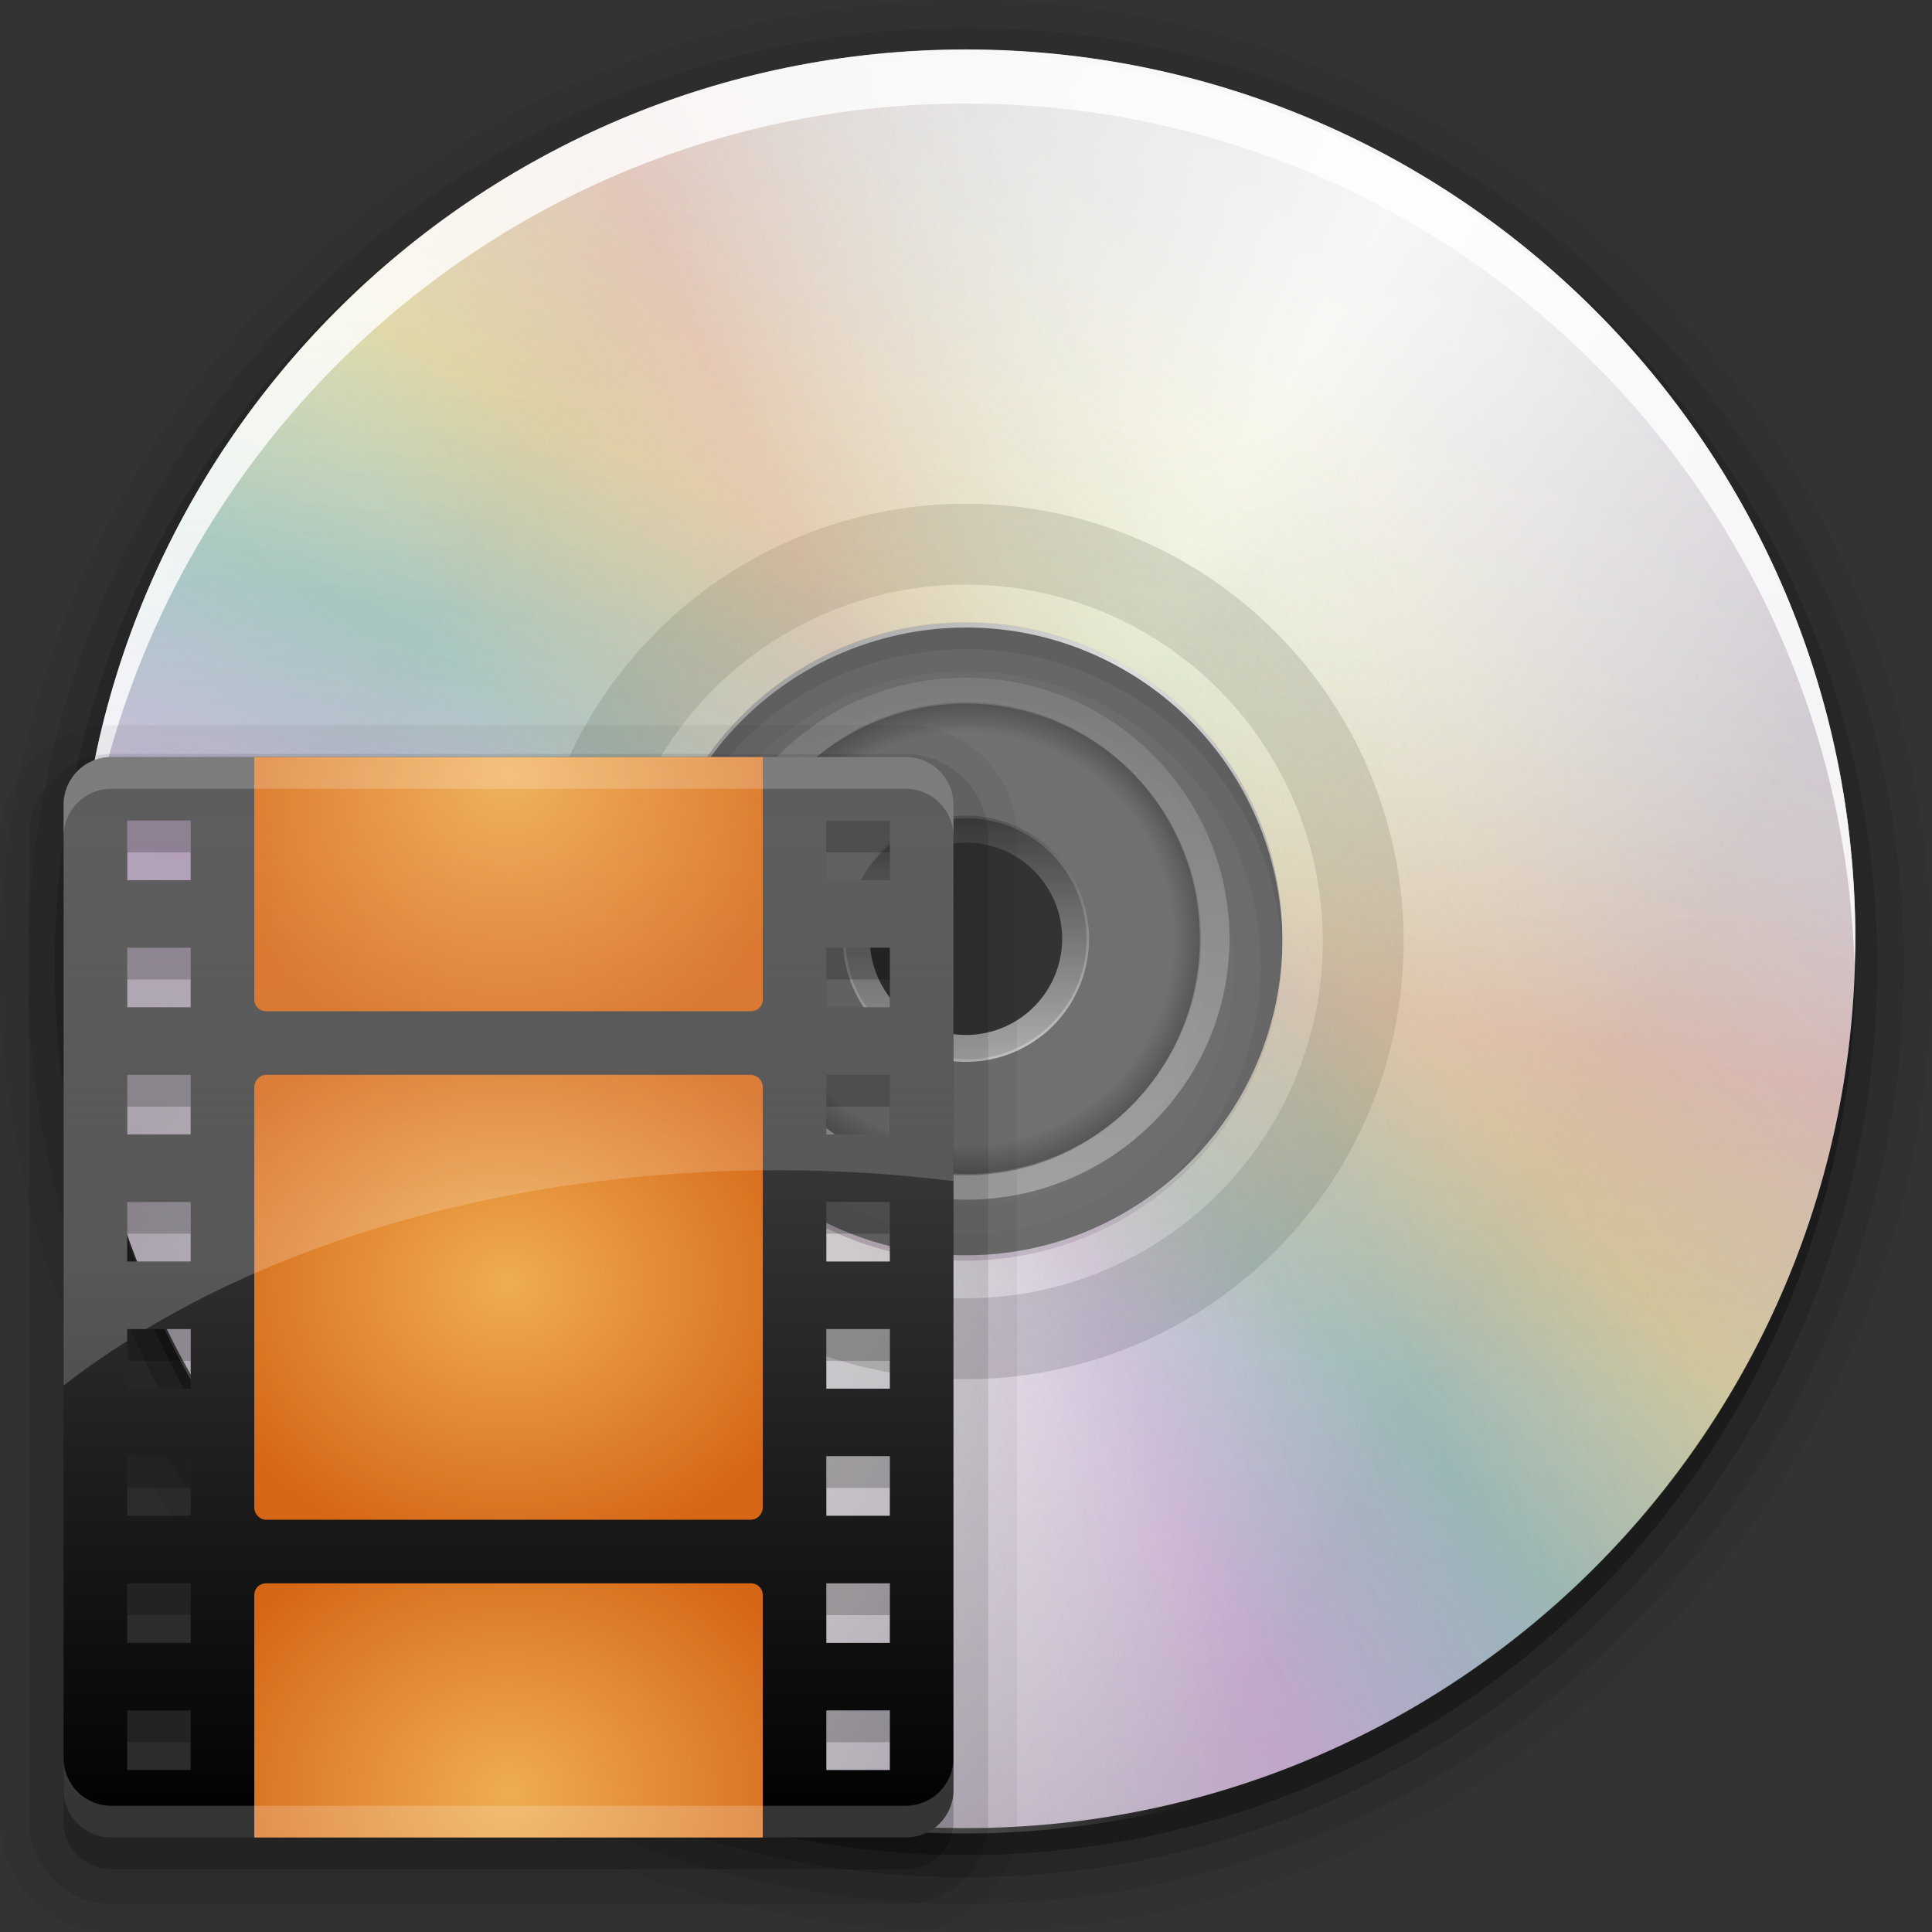 <?xml version="1.0" encoding="UTF-8" standalone="no"?>
<!-- Created with Inkscape (http://www.inkscape.org/) -->

<svg
   xmlns:dc="http://purl.org/dc/elements/1.1/"
   xmlns:cc="http://creativecommons.org/ns#"
   xmlns:rdf="http://www.w3.org/1999/02/22-rdf-syntax-ns#"
   xmlns:svg="http://www.w3.org/2000/svg"
   xmlns="http://www.w3.org/2000/svg"
   xmlns:xlink="http://www.w3.org/1999/xlink"
   xmlns:sodipodi="http://sodipodi.sourceforge.net/DTD/sodipodi-0.dtd"
   xmlns:inkscape="http://www.inkscape.org/namespaces/inkscape"
   width="256"
   height="256"
   id="svg4293"
   version="1.1"
   inkscape:version="0.48.3.1 r9886"
   sodipodi:docname="media-optical-video-new.svg">
  <rect width="100%" height="100%" fill="#333333" stroke="none"/>
  <defs
     id="defs4295">
    <linearGradient
       id="linearGradient3330">
      <stop
         offset="0"
         style="stop-color:#ffffff;stop-opacity:0.203"
         id="stop3332" />
      <stop
         offset="1"
         style="stop-color:#ffffff;stop-opacity:0.68"
         id="stop3334" />
    </linearGradient>
    <linearGradient
       id="linearGradient3342">
      <stop
         offset="0"
         style="stop-color:#000000;stop-opacity:0"
         id="stop3344" />
      <stop
         offset="0.85"
         style="stop-color:#000000;stop-opacity:0"
         id="stop3350" />
      <stop
         offset="1"
         style="stop-color:#000000;stop-opacity:1"
         id="stop3346" />
    </linearGradient>
    <linearGradient
       id="linearGradient3362">
      <stop
         offset="0"
         style="stop-color:#4d4d4d;stop-opacity:1"
         id="stop3364" />
      <stop
         offset="1"
         style="stop-color:#ffffff;stop-opacity:1"
         id="stop3366" />
    </linearGradient>
    <linearGradient
       gradientTransform="matrix(1.017,0,0,1.017,-1.103,-1.103)"
       gradientUnits="userSpaceOnUse"
       id="ButtonColor-3"
       y2="5.425"
       x2="58.65"
       y1="122"
       x1="58.65">
      <stop
         offset="0"
         style="stop-color:#b8abbd;stop-opacity:1"
         id="stop3189-5" />
      <stop
         offset="1"
         style="stop-color:#dddbde;stop-opacity:1"
         id="stop3191-7" />
    </linearGradient>
    <linearGradient
       id="linearGradient3233">
      <stop
         offset="0"
         style="stop-color:#ffffff;stop-opacity:0"
         id="stop3235" />
      <stop
         offset="0.15"
         style="stop-color:#ffffff;stop-opacity:0"
         id="stop3297" />
      <stop
         offset="0.5"
         style="stop-color:#ffffff;stop-opacity:1"
         id="stop3241" />
      <stop
         offset="0.85"
         style="stop-color:#ffffff;stop-opacity:0"
         id="stop3299" />
      <stop
         offset="1"
         style="stop-color:#ffffff;stop-opacity:0"
         id="stop3237" />
    </linearGradient>
    <linearGradient
       id="linearGradient3247">
      <stop
         offset="0"
         style="stop-color:#ffffff;stop-opacity:0"
         id="stop3249" />
      <stop
         offset="0.3"
         style="stop-color:#d5d5d5;stop-opacity:0"
         id="stop3293" />
      <stop
         offset="0.5"
         style="stop-color:#eb8888;stop-opacity:0.258"
         id="stop3251" />
      <stop
         offset="0.7"
         style="stop-color:#e28f25;stop-opacity:0"
         id="stop3295" />
      <stop
         offset="1"
         style="stop-color:#ffffff;stop-opacity:0"
         id="stop3253" />
    </linearGradient>
    <linearGradient
       id="linearGradient3265">
      <stop
         offset="0"
         style="stop-color:#ffffff;stop-opacity:0"
         id="stop3267" />
      <stop
         offset="0.2"
         style="stop-color:#afcff3;stop-opacity:0"
         id="stop3252" />
      <stop
         offset="0.35"
         style="stop-color:#60a0e7;stop-opacity:0.148"
         id="stop3269" />
      <stop
         offset="0.5"
         style="stop-color:#db8ef1;stop-opacity:0.211"
         id="stop3271" />
      <stop
         offset="0.65"
         style="stop-color:#ffffff;stop-opacity:0"
         id="stop3273" />
      <stop
         offset="1"
         style="stop-color:#ffffff;stop-opacity:0"
         id="stop3275" />
    </linearGradient>
    <linearGradient
       id="linearGradient3236">
      <stop
         offset="0"
         style="stop-color:#ffffff;stop-opacity:0"
         id="stop3238" />
      <stop
         offset="0.35"
         style="stop-color:#fffc2b;stop-opacity:0.234"
         id="stop3240" />
      <stop
         offset="0.5"
         style="stop-color:#46d15d;stop-opacity:0.219"
         id="stop3242" />
      <stop
         offset="0.65"
         style="stop-color:#46d1aa;stop-opacity:0"
         id="stop3244" />
      <stop
         offset="1"
         style="stop-color:#ffffff;stop-opacity:0"
         id="stop3246" />
    </linearGradient>
    <clipPath
       id="clipPath3271">
      <rect
         style="fill:#ffffff;fill-opacity:1;fill-rule:evenodd;stroke:none"
         id="rect3273"
         y="160.003"
         x="5"
         height="59"
         width="118" />
    </clipPath>
    <radialGradient
       inkscape:collect="always"
       xlink:href="#linearGradient3342"
       id="radialGradient3565"
       gradientUnits="userSpaceOnUse"
       gradientTransform="matrix(0,0.953,-0.959,0,197.48,853.161)"
       cx="59.894"
       cy="61.922"
       fx="59.894"
       fy="61.922"
       r="33.714" />
    <linearGradient
       inkscape:collect="always"
       xlink:href="#linearGradient3362"
       id="linearGradient3567"
       gradientUnits="userSpaceOnUse"
       gradientTransform="matrix(0,0.445,-0.534,0,171.167,883.622)"
       x1="25.22"
       y1="61.922"
       x2="94.568"
       y2="61.922" />
    <linearGradient
       inkscape:collect="always"
       xlink:href="#ButtonColor-3"
       id="linearGradient3569"
       gradientUnits="userSpaceOnUse"
       gradientTransform="matrix(3.605,0,0,4.331,-77.826,642.055)"
       x1="73.016"
       y1="89.131"
       x2="73.016"
       y2="34.607" />
    <linearGradient
       inkscape:collect="always"
       xlink:href="#linearGradient3233"
       id="linearGradient3571"
       gradientUnits="userSpaceOnUse"
       gradientTransform="matrix(1.73,0.999,-0.999,1.73,91.316,736.334)"
       x1="5"
       y1="64"
       x2="123"
       y2="64" />
    <linearGradient
       inkscape:collect="always"
       xlink:href="#linearGradient3236"
       id="linearGradient3573"
       gradientUnits="userSpaceOnUse"
       gradientTransform="matrix(-0.985,0.171,-0.171,-0.985,138.018,271.067)"
       x1="5"
       y1="64"
       x2="123"
       y2="64" />
    <linearGradient
       inkscape:collect="always"
       xlink:href="#linearGradient3265"
       id="linearGradient3575"
       gradientUnits="userSpaceOnUse"
       gradientTransform="matrix(-0.853,0.522,-0.522,-0.853,151.977,240.207)"
       x1="5"
       y1="64"
       x2="123"
       y2="64" />
    <linearGradient
       inkscape:collect="always"
       xlink:href="#linearGradient3247"
       id="linearGradient3577"
       gradientUnits="userSpaceOnUse"
       gradientTransform="matrix(-0.881,-0.472,0.472,-0.881,90.207,305.619)"
       x1="5"
       y1="64"
       x2="123"
       y2="64" />
    <linearGradient
       inkscape:collect="always"
       xlink:href="#linearGradient3236"
       id="linearGradient3579"
       gradientUnits="userSpaceOnUse"
       gradientTransform="matrix(-0.985,0.171,-0.171,-0.985,138.018,271.067)"
       x1="5"
       y1="64"
       x2="123"
       y2="64" />
    <linearGradient
       inkscape:collect="always"
       xlink:href="#linearGradient3265"
       id="linearGradient3581"
       gradientUnits="userSpaceOnUse"
       gradientTransform="matrix(-0.853,0.522,-0.522,-0.853,151.977,240.207)"
       x1="5"
       y1="64"
       x2="123"
       y2="64" />
    <linearGradient
       inkscape:collect="always"
       xlink:href="#linearGradient3247"
       id="linearGradient3583"
       gradientUnits="userSpaceOnUse"
       gradientTransform="matrix(-0.881,-0.472,0.472,-0.881,90.207,305.619)"
       x1="5"
       y1="64"
       x2="123"
       y2="64" />
    <linearGradient
       inkscape:collect="always"
       xlink:href="#linearGradient3330"
       id="linearGradient3585"
       gradientUnits="userSpaceOnUse"
       gradientTransform="matrix(0,1.008,-1.211,0,213.102,849.856)"
       x1="26.18"
       y1="61.922"
       x2="93.608"
       y2="61.922" />
    <linearGradient
       id="linearGradient3720-6">
      <stop
         offset="0"
         style="stop-color:#efad51;stop-opacity:1"
         id="stop3722-6" />
      <stop
         offset="1"
         style="stop-color:#d56616;stop-opacity:1"
         id="stop3724-6" />
    </linearGradient>
    <linearGradient
       gradientTransform="translate(20.489,-18.49)"
       gradientUnits="userSpaceOnUse"
       id="ButtonColor"
       y2="5.425"
       x2="58.65"
       y1="122"
       x1="58.65">
      <stop
         offset="0"
         style="stop-color:#000000;stop-opacity:1"
         id="stop3189" />
      <stop
         offset="1"
         style="stop-color:#515151;stop-opacity:1"
         id="stop3191" />
    </linearGradient>
    <filter
       id="filter4195"
       color-interpolation-filters="sRGB"
       height="1.36"
       width="1.36"
       y="-0.18"
       x="-0.18">
      <feGaussianBlur
         stdDeviation="5.216"
         id="feGaussianBlur4197" />
    </filter>
    <filter
       id="filter4035"
       color-interpolation-filters="sRGB"
       height="1.341"
       width="1.381"
       y="-0.171"
       x="-0.19">
      <feGaussianBlur
         stdDeviation="4.948"
         id="feGaussianBlur4037" />
    </filter>
    <linearGradient
       gradientUnits="userSpaceOnUse"
       xlink:href="#linearGradient3737"
       id="linearGradient3613"
       y2="138.661"
       x2="48"
       y1="20.221"
       x1="48" />
    <filter
       id="filter3794"
       color-interpolation-filters="sRGB"
       height="1.384"
       width="1.384"
       y="-0.192"
       x="-0.192">
      <feGaussianBlur
         stdDeviation="5.28"
         id="feGaussianBlur3796" />
    </filter>
    <filter
       id="filter3174"
       color-interpolation-filters="sRGB">
      <feGaussianBlur
         stdDeviation="1.71"
         id="feGaussianBlur3176" />
    </filter>
    <linearGradient
       id="linearGradient3737">
      <stop
         offset="0"
         style="stop-color:#ffffff;stop-opacity:1"
         id="stop3739" />
      <stop
         offset="1"
         style="stop-color:#ffffff;stop-opacity:0"
         id="stop3741" />
    </linearGradient>
    <linearGradient
       gradientTransform="scale(1.006,0.994)"
       gradientUnits="userSpaceOnUse"
       id="ButtonShadow"
       y2="7.017"
       x2="45.448"
       y1="92.54"
       x1="45.448">
      <stop
         offset="0"
         style="stop-color:#000000;stop-opacity:1"
         id="stop3750" />
      <stop
         offset="1"
         style="stop-color:#000000;stop-opacity:0.588"
         id="stop3752" />
    </linearGradient>
    <linearGradient
       id="linearGradient4078">
      <stop
         offset="0"
         style="stop-color:#ffffff;stop-opacity:1"
         id="stop4080" />
      <stop
         offset="1"
         style="stop-color:#ffffff;stop-opacity:0"
         id="stop4082" />
    </linearGradient>
    <linearGradient
       inkscape:collect="always"
       xlink:href="#ButtonColor"
       id="linearGradient4725"
       gradientUnits="userSpaceOnUse"
       gradientTransform="translate(4,156)"
       x1="24.225"
       y1="84.025"
       x2="24.225"
       y2="52.296" />
    <radialGradient
       inkscape:collect="always"
       xlink:href="#linearGradient3720-6"
       id="radialGradient4727"
       gradientUnits="userSpaceOnUse"
       gradientTransform="matrix(0.247,8.6170301e-8,-7.0480927e-8,0.211,14.178,209.057)"
       cx="64"
       cy="64"
       fx="64"
       fy="64"
       r="42" />
    <radialGradient
       inkscape:collect="always"
       xlink:href="#linearGradient3720-6"
       id="radialGradient4729"
       gradientUnits="userSpaceOnUse"
       gradientTransform="matrix(0.247,8.6170301e-8,-7.0480927e-8,0.211,14.178,225.057)"
       cx="64"
       cy="64"
       fx="64"
       fy="64"
       r="42" />
    <radialGradient
       inkscape:collect="always"
       xlink:href="#linearGradient3720-6"
       id="radialGradient4731"
       gradientUnits="userSpaceOnUse"
       gradientTransform="matrix(0.247,8.6170301e-8,-7.0480927e-8,0.211,14.178,193.057)"
       cx="64"
       cy="64"
       fx="64"
       fy="64"
       r="42" />
    <linearGradient
       inkscape:collect="always"
       xlink:href="#linearGradient4078"
       id="linearGradient4733"
       gradientUnits="userSpaceOnUse"
       gradientTransform="translate(4,156)"
       x1="27"
       y1="66"
       x2="27"
       y2="44" />
  </defs>
  <sodipodi:namedview
     id="base"
     pagecolor="#ffffff"
     bordercolor="#666666"
     borderopacity="1.0"
     inkscape:pageopacity="0.0"
     inkscape:pageshadow="2"
     inkscape:zoom="1.6484375"
     inkscape:cx="128"
     inkscape:cy="128"
     inkscape:document-units="px"
     inkscape:current-layer="layer1"
     showgrid="false"
     inkscape:window-width="1024"
     inkscape:window-height="572"
     inkscape:window-x="0"
     inkscape:window-y="28"
     inkscape:window-maximized="1"
     inkscape:snap-bbox="true"
     inkscape:bbox-paths="true"
     inkscape:bbox-nodes="true"
     inkscape:snap-bbox-edge-midpoints="true"
     inkscape:snap-bbox-midpoints="true"
     inkscape:object-paths="true"
     inkscape:snap-intersection-paths="true"
     inkscape:object-nodes="true"
     inkscape:snap-smooth-nodes="true"
     inkscape:snap-midpoints="true"
     inkscape:snap-object-midpoints="true"
     inkscape:snap-center="true"
     inkscape:snap-nodes="true"
     fit-margin-top="0"
     fit-margin-left="0"
     fit-margin-right="0"
     fit-margin-bottom="0" />
  <g
     inkscape:label="Layer 1"
     inkscape:groupmode="layer"
     id="layer1"
     transform="translate(-0.35,-796.201)">
    <g
       id="g3542"
       transform="translate(-9.755,10.346)">
      <path
         d="m 138.105,785.855 c -70.508,0 -128,57.489 -128,128 0,70.511 57.492,128 128,128 70.508,0 128,-57.489 128,-128 0,-70.511 -57.492,-128 -128,-128 z m 0,96.195 c 17.732,0 31.805,14.072 31.805,31.805 0,17.733 -14.073,31.805 -31.805,31.805 -17.732,0 -31.805,-14.072 -31.805,-31.805 0,-17.733 14.073,-31.805 31.805,-31.805 z"
         id="path3964"
         style="opacity:0.05;fill:#000000;fill-opacity:1;fill-rule:evenodd;stroke:none;display:inline"
         inkscape:connector-curvature="0" />
      <path
         d="m 138.105,789.538 c -68.508,0 -124.317,55.807 -124.317,124.317 0,68.51 55.81,124.317 124.317,124.317 68.508,0 124.317,-55.807 124.317,-124.317 0,-68.51 -55.81,-124.317 -124.317,-124.317 z m 0,88.83 c 19.7,0 35.487,15.786 35.487,35.487 0,19.701 -15.787,35.487 -35.487,35.487 -19.7,0 -35.487,-15.787 -35.487,-35.487 0,-19.701 15.787,-35.487 35.487,-35.487 z"
         id="path3960"
         style="opacity:0.08;fill:#000000;fill-opacity:1;fill-rule:evenodd;stroke:none;display:inline"
         inkscape:connector-curvature="0" />
      <path
         d="m 138.105,793.109 c -66.599,0 -120.746,54.145 -120.746,120.746 0,66.601 54.147,120.746 120.746,120.746 66.599,0 120.746,-54.145 120.746,-120.746 0,-66.601 -54.147,-120.746 -120.746,-120.746 z m 0,81.688 c 21.598,0 39.058,17.46 39.058,39.058 0,21.599 -17.46,39.058 -39.058,39.058 -21.598,0 -39.058,-17.46 -39.058,-39.058 0,-21.599 17.46,-39.058 39.058,-39.058 z"
         id="path3956"
         style="opacity:0.15;fill:#000000;fill-opacity:1;fill-rule:evenodd;stroke:none;display:inline"
         inkscape:connector-curvature="0" />
      <path
         d="m 138.103,795.974 c -65.046,0 -117.837,52.793 -117.837,117.842 0,65.049 52.791,117.842 117.837,117.842 65.046,0 117.837,-52.793 117.837,-117.842 0,-65.049 -52.791,-117.842 -117.837,-117.842 z m 0,75.898 c 23.152,0 41.942,18.791 41.942,41.944 0,23.153 -18.79,41.944 -41.942,41.944 -23.152,0 -41.942,-18.791 -41.942,-41.944 0,-23.153 18.79,-41.944 41.942,-41.944 z"
         inkscape:connector-curvature="0"
         id="path3950"
         style="opacity:0.3;fill:#000000;fill-opacity:1;fill-rule:evenodd;stroke:none;display:inline" />
      <path
         d="m 138.103,855.818 c -30.039,0 -54.425,24.387 -54.425,54.427 0,30.04 24.386,54.427 54.425,54.427 30.039,0 54.425,-24.387 54.425,-54.427 0,-30.04 -24.386,-54.427 -54.425,-54.427 z m 0,38.448 c 8.82,0 15.978,7.158 15.978,15.979 0,8.82 -7.158,15.979 -15.978,15.979 -8.82,0 -15.978,-7.158 -15.978,-15.979 0,-8.82 7.158,-15.979 15.978,-15.979 z"
         inkscape:connector-curvature="0"
         id="path3307"
         style="opacity:0.3;fill:#ffffff;fill-opacity:1;fill-rule:evenodd;stroke:none;display:inline" />
      <path
         d="m 138.103,941.397 a 31.151,31.152 0 1 1 0,-62.304 31.151,31.152 0 1 1 0,62.304 z"
         id="path3328"
         style="opacity:0.3;fill:url(#radialGradient3565);fill-opacity:1;fill-rule:evenodd;stroke:none;display:inline"
         inkscape:connector-curvature="0" />
      <path
         d="m 138.103,924.774 a 14.528,14.529 0 1 1 0,-29.058 14.528,14.529 0 1 1 0,29.058 z"
         id="path3352"
         style="opacity:0.6;fill:none;stroke:url(#linearGradient3567);stroke-width:3.571;stroke-linecap:round;stroke-linejoin:miter;stroke-miterlimit:4;stroke-opacity:1;stroke-dasharray:none;stroke-dashoffset:0;display:inline"
         inkscape:connector-curvature="0" />
      <path
         d="m 138.103,792.403 c -65.046,0 -117.837,52.793 -117.837,117.842 0,65.049 52.791,117.842 117.837,117.842 65.046,0 117.837,-52.793 117.837,-117.842 0,-65.049 -52.791,-117.842 -117.837,-117.842 z m 0,75.898 c 23.152,-10e-6 41.942,18.791 41.942,41.944 0,23.153 -18.79,41.944 -41.942,41.944 -23.152,0 -41.942,-18.791 -41.942,-41.944 0,-23.153 18.79,-41.944 41.942,-41.944 z"
         inkscape:connector-curvature="0"
         id="path3170"
         style="fill:url(#linearGradient3569);fill-opacity:1;fill-rule:evenodd;stroke:none;display:inline" />
      <path
         d="M 197.021,808.897 C 140.69,776.372 68.576,795.696 36.053,852.03 3.53,908.364 22.853,980.48 79.184,1013.005 c 56.332,32.524 128.445,13.201 160.968,-43.133 32.523,-56.334 13.2,-128.45 -43.131,-160.975 z m -37.948,65.73 c 20.05,11.576 26.928,37.245 15.352,57.296 -11.576,20.051 -37.244,26.929 -57.294,15.352 -20.05,-11.576 -26.928,-37.245 -15.352,-57.296 11.576,-20.051 37.244,-26.929 57.294,-15.352 z"
         inkscape:connector-curvature="0"
         id="path3230"
         style="opacity:0.8;fill:url(#linearGradient3571);fill-opacity:1;fill-rule:evenodd;stroke:none;display:inline" />
      <path
         d="m 190.739,910.602 a 52.636,52.638 0 0 1 -105.273,0 52.636,52.638 0 1 1 105.273,0 z"
         id="path3304"
         style="opacity:0.15;fill:none;stroke:#000000;stroke-width:10.713;stroke-linecap:round;stroke-linejoin:miter;stroke-miterlimit:4;stroke-opacity:1;stroke-dasharray:none;stroke-dashoffset:0;display:inline"
         inkscape:connector-curvature="0" />
      <g
         transform="matrix(1.227,-1.576,1.576,1.227,-285.571,742.442)"
         id="g3289"
         style="display:inline">
        <g
           clip-path="url(#clipPath3271)"
           id="g3266">
          <path
             d="M 74.118,277.117 C 106.199,271.532 127.702,240.963 122.117,208.882 116.532,176.801 85.963,155.298 53.882,160.883 21.801,166.468 0.298,197.037 5.883,229.118 11.468,261.199 42.037,282.702 74.118,277.117 z m -6.517,-37.432 c -11.419,1.988 -22.299,-5.666 -24.287,-17.085 -1.988,-11.419 5.666,-22.299 17.084,-24.287 11.419,-1.988 22.299,5.666 24.287,17.085 1.988,11.419 -5.666,22.299 -17.085,24.287 z"
             inkscape:connector-curvature="0"
             id="path3259"
             style="fill:url(#linearGradient3573);fill-opacity:1;fill-rule:evenodd;stroke:none;display:inline" />
          <path
             d="M 94.777,269.327 C 122.557,252.338 131.316,216.004 114.327,188.223 97.338,160.443 61.004,151.684 33.223,168.673 5.443,185.662 -3.316,221.996 13.673,249.777 30.662,277.557 66.996,286.316 94.777,269.327 z M 74.954,236.913 c -9.888,6.047 -22.821,2.929 -28.867,-6.958 -6.047,-9.888 -2.929,-22.821 6.958,-28.867 9.888,-6.047 22.821,-2.929 28.867,6.958 6.047,9.888 2.929,22.821 -6.958,28.867 z"
             inkscape:connector-curvature="0"
             id="path3231"
             style="fill:url(#linearGradient3575);fill-opacity:1;fill-rule:evenodd;stroke:none;display:inline" />
          <path
             d="m 36.154,271.006 c 28.707,15.371 64.481,4.548 79.852,-24.159 15.371,-28.707 4.548,-64.481 -24.159,-79.852 -28.707,-15.371 -64.481,-4.548 -79.852,24.159 -15.371,28.707 -4.548,64.481 24.159,79.852 z m 17.935,-33.495 c -10.218,-5.471 -14.07,-18.204 -8.599,-28.422 5.471,-10.218 18.204,-14.07 28.422,-8.599 10.218,5.471 14.07,18.204 8.599,28.422 -5.471,10.218 -18.204,14.07 -28.422,8.599 z"
             inkscape:connector-curvature="0"
             id="path3243"
             style="fill:url(#linearGradient3577);fill-opacity:1;fill-rule:evenodd;stroke:none;display:inline" />
        </g>
        <g
           transform="matrix(1,0,0,-1,0,438.003)"
           clip-path="url(#clipPath3271)"
           id="g3275">
          <path
             d="M 74.118,277.117 C 106.199,271.532 127.702,240.963 122.117,208.882 116.532,176.801 85.963,155.298 53.882,160.883 21.801,166.468 0.298,197.037 5.883,229.118 11.468,261.199 42.037,282.702 74.118,277.117 z m -6.517,-37.432 c -11.419,1.988 -22.299,-5.666 -24.287,-17.085 -1.988,-11.419 5.666,-22.299 17.084,-24.287 11.419,-1.988 22.299,5.666 24.287,17.085 1.988,11.419 -5.666,22.299 -17.085,24.287 z"
             inkscape:connector-curvature="0"
             id="path3277"
             style="fill:url(#linearGradient3579);fill-opacity:1;fill-rule:evenodd;stroke:none;display:inline" />
          <path
             d="M 94.777,269.327 C 122.557,252.338 131.316,216.004 114.327,188.223 97.338,160.443 61.004,151.684 33.223,168.673 5.443,185.662 -3.316,221.996 13.673,249.777 30.662,277.557 66.996,286.316 94.777,269.327 z M 74.954,236.913 c -9.888,6.047 -22.821,2.929 -28.867,-6.958 -6.047,-9.888 -2.929,-22.821 6.958,-28.867 9.888,-6.047 22.821,-2.929 28.867,6.958 6.047,9.888 2.929,22.821 -6.958,28.867 z"
             inkscape:connector-curvature="0"
             id="path3279"
             style="fill:url(#linearGradient3581);fill-opacity:1;fill-rule:evenodd;stroke:none;display:inline" />
          <path
             d="m 36.154,271.006 c 28.707,15.371 64.481,4.548 79.852,-24.159 15.371,-28.707 4.548,-64.481 -24.159,-79.852 -28.707,-15.371 -64.481,-4.548 -79.852,24.159 -15.371,28.707 -4.548,64.481 24.159,79.852 z m 17.935,-33.495 c -10.218,-5.471 -14.07,-18.204 -8.599,-28.422 5.471,-10.218 18.204,-14.07 28.422,-8.599 10.218,5.471 14.07,18.204 8.599,28.422 -5.471,10.218 -18.204,14.07 -28.422,8.599 z"
             inkscape:connector-curvature="0"
             id="path3281"
             style="fill:url(#linearGradient3583);fill-opacity:1;fill-rule:evenodd;stroke:none;display:inline" />
        </g>
      </g>
      <path
         d="m 138.105,792.439 c -65.046,0 -117.845,52.796 -117.845,117.845 0,1.205 0.076,2.375 0.112,3.571 1.872,-63.415 53.87,-114.274 117.733,-114.274 63.863,0 115.861,50.859 117.733,114.274 0.036,-1.196 0.112,-2.366 0.112,-3.571 0,-65.049 -52.799,-117.845 -117.845,-117.845 z"
         inkscape:connector-curvature="0"
         id="path3933"
         style="opacity:0.8;fill:#ffffff;fill-opacity:1;fill-rule:evenodd;stroke:none;display:inline" />
      <path
         d="m 173.019,910.257 c 0,-18.934 -15.464,-34.596 -34.935,-34.596 -19.471,0 -34.897,15.662 -34.897,34.596 0,18.934 15.426,34.565 34.897,34.565 19.471,0 34.935,-15.631 34.935,-34.565 z m -3.936,0 c 0,17.468 -14.069,31.319 -30.999,31.319 -16.93,0 -30.961,-13.851 -30.961,-31.319 0,-17.468 14.031,-31.351 30.961,-31.351 16.93,0 30.999,13.883 30.999,31.351 z"
         inkscape:connector-curvature="0"
         id="path3942"
         style="font-size:medium;font-style:normal;font-variant:normal;font-weight:normal;font-stretch:normal;text-indent:0;text-align:start;text-decoration:none;line-height:normal;letter-spacing:normal;word-spacing:normal;text-transform:none;direction:ltr;block-progression:tb;writing-mode:lr-tb;text-anchor:start;opacity:0.5;color:#000000;fill:url(#linearGradient3585);fill-opacity:1;stroke:none;stroke-width:3.231;marker:none;visibility:visible;display:inline;overflow:visible;enable-background:accumulate;font-family:Abandoned Bitplane;-inkscape-font-specification:Abandoned Bitplane" />
    </g>
    <g
       id="g3826"
       transform="matrix(4.211,0,0,4.211,-58.598,29.044)">
      <path
         d="m 17.5,205 c -1.924,0 -3.5,1.576 -3.5,3.5 l 0,31 c 0,1.924 1.576,3.5 3.5,3.5 l 25,0 c 1.924,0 3.5,-1.576 3.5,-3.5 l 0,-31 c 0,-1.924 -1.576,-3.5 -3.5,-3.5 l -25,0 z"
         inkscape:connector-curvature="0"
         id="path4109"
         style="opacity:0.05;color:#000000;fill:#000000;fill-opacity:1;stroke:none;stroke-width:1;marker:none;visibility:visible;display:inline;overflow:visible;enable-background:accumulate" />
      <path
         d="m 17.5,205.906 c -1.411,0 -2.594,1.183 -2.594,2.594 l 0,31 c 0,1.411 1.183,2.594 2.594,2.594 l 25,0 c 1.411,0 2.594,-1.183 2.594,-2.594 l 0,-31 c 0,-1.411 -1.183,-2.594 -2.594,-2.594 l -25,0 z"
         id="path4105"
         style="opacity:0.1;color:#000000;fill:#000000;fill-opacity:1;stroke:none;stroke-width:1;marker:none;visibility:visible;display:inline;overflow:visible;enable-background:accumulate"
         inkscape:connector-curvature="0" />
      <path
         d="m 17.5,207 c -0.831,0 -1.5,0.669 -1.5,1.5 l 0,31 c 0,0.831 0.669,1.5 1.5,1.5 l 25,0 c 0.831,0 1.5,-0.669 1.5,-1.5 l 0,-31 c 0,-0.831 -0.669,-1.5 -1.5,-1.5 l -25,0 z m 0.5,2 2,0 0,1.875 -2,0 0,-1.875 z m 22,0 2,0 0,1.875 -2,0 0,-1.875 z m -22,4 2,0 0,1.875 -2,0 0,-1.875 z m 22,0 2,0 0,1.875 -2,0 0,-1.875 z m -22,4 2,0 0,1.875 -2,0 0,-1.875 z m 22,0 2,0 0,1.875 -2,0 0,-1.875 z m -22,4 2,0 0,1.875 -2,0 0,-1.875 z m 22,0 2,0 0,1.875 -2,0 0,-1.875 z m -22,4 2,0 0,1.875 -2,0 0,-1.875 z m 22,0 2,0 0,1.875 -2,0 0,-1.875 z m -22,4 2,0 0,1.875 -2,0 0,-1.875 z m 22,0 2,0 0,1.875 -2,0 0,-1.875 z m -22,4 2,0 0,1.875 -2,0 0,-1.875 z m 22,0 2,0 0,1.875 -2,0 0,-1.875 z m -22,4 2,0 0,1.875 -2,0 0,-1.875 z m 22,0 2,0 0,1.875 -2,0 0,-1.875 z"
         inkscape:connector-curvature="0"
         id="path4099"
         style="opacity:0.2;color:#000000;fill:#000000;fill-opacity:1;stroke:none;stroke-width:1;marker:none;visibility:visible;display:inline;overflow:visible;enable-background:accumulate" />
      <path
         d="m 17.5,206 c -0.831,0 -1.5,0.669 -1.5,1.5 l 0,31 c 0,0.831 0.669,1.5 1.5,1.5 l 25,0 c 0.831,0 1.5,-0.669 1.5,-1.5 l 0,-31 c 0,-0.831 -0.669,-1.5 -1.5,-1.5 l -25,0 z m 0.5,2 2,0 0,1.875 -2,0 0,-1.875 z m 22,0 2,0 0,1.875 -2,0 0,-1.875 z m -22,4 2,0 0,1.875 -2,0 0,-1.875 z m 22,0 2,0 0,1.875 -2,0 0,-1.875 z m -22,4 2,0 0,1.875 -2,0 0,-1.875 z m 22,0 2,0 0,1.875 -2,0 0,-1.875 z m -22,4 2,0 0,1.875 -2,0 0,-1.875 z m 22,0 2,0 0,1.875 -2,0 0,-1.875 z m -22,4 2,0 0,1.875 -2,0 0,-1.875 z m 22,0 2,0 0,1.875 -2,0 0,-1.875 z m -22,4 2,0 0,1.875 -2,0 0,-1.875 z m 22,0 2,0 0,1.875 -2,0 0,-1.875 z m -22,4 2,0 0,1.875 -2,0 0,-1.875 z m 22,0 2,0 0,1.875 -2,0 0,-1.875 z m -22,4 2,0 0,1.875 -2,0 0,-1.875 z m 22,0 2,0 0,1.875 -2,0 0,-1.875 z"
         inkscape:connector-curvature="0"
         id="rect3206"
         style="color:#000000;fill:url(#linearGradient4725);fill-opacity:1;stroke:none;stroke-width:1;marker:none;visibility:visible;display:inline;overflow:visible;enable-background:accumulate" />
      <path
         d="M 22.381,216 C 22.17,216 22,216.174 22,216.389 l 0,13.222 C 22,229.826 22.17,230 22.381,230 l 15.238,0 C 37.83,230 38,229.826 38,229.611 l 0,-13.222 C 38,216.174 37.83,216 37.619,216 l -15.238,0 z"
         inkscape:connector-curvature="0"
         id="path4034"
         style="fill:url(#radialGradient4727);fill-opacity:1;fill-rule:evenodd;stroke:none;display:inline" />
      <path
         d="M 22.375,232 C 22.164,232 22,232.159 22,232.375 l 0,7.625 16,0 0,-7.625 C 38,232.159 37.836,232 37.625,232 l -15.25,0 z"
         inkscape:connector-curvature="0"
         id="path4038"
         style="fill:url(#radialGradient4729);fill-opacity:1;fill-rule:evenodd;stroke:none;display:inline" />
      <path
         d="m 22,206 0,7.625 c 0,0.216 0.164,0.375 0.375,0.375 l 15.25,0 C 37.836,214 38,213.841 38,213.625 L 38,206 22,206 z"
         inkscape:connector-curvature="0"
         id="path4042"
         style="fill:url(#radialGradient4731);fill-opacity:1;fill-rule:evenodd;stroke:none;display:inline" />
      <path
         d="m 17.5,206 c -0.831,0 -1.5,0.669 -1.5,1.5 l 0,18.281 c 0.628,-0.497 1.29,-0.954 2,-1.406 l 0,-0.375 0.594,0 c 5.136,-3.086 12.153,-5 19.906,-5 1.881,0 3.722,0.126 5.5,0.344 L 44,207.5 c 0,-0.831 -0.669,-1.5 -1.5,-1.5 l -25,0 z m 0.5,2 2,0 0,1.875 -2,0 0,-1.875 z m 22,0 2,0 0,1.875 -2,0 0,-1.875 z m -22,4 2,0 0,1.875 -2,0 0,-1.875 z m 22,0 2,0 0,1.875 -2,0 0,-1.875 z m -22,4 2,0 0,1.875 -2,0 0,-1.875 z m 22,0 2,0 0,1.875 -2,0 0,-1.875 z m -22,4 2,0 0,1.875 -2,0 0,-1.875 z"
         inkscape:connector-curvature="0"
         id="rect4070"
         style="opacity:0.2;color:#000000;fill:url(#linearGradient4733);fill-opacity:1;fill-rule:nonzero;stroke:none;stroke-width:1;marker:none;visibility:visible;display:inline;overflow:visible;enable-background:accumulate" />
      <path
         d="m 17.5,206 c -0.831,0 -1.5,0.669 -1.5,1.5 l 0,1 c 0,-0.831 0.669,-1.5 1.5,-1.5 l 25,0 c 0.831,0 1.5,0.669 1.5,1.5 l 0,-1 c 0,-0.831 -0.669,-1.5 -1.5,-1.5 l -25,0 z"
         inkscape:connector-curvature="0"
         id="rect4086"
         style="opacity:0.2;color:#000000;fill:#ffffff;fill-opacity:1;stroke:none;stroke-width:1;marker:none;visibility:visible;display:inline;overflow:visible;enable-background:accumulate" />
      <path
         d="m 17.5,240 c -0.831,0 -1.5,-0.669 -1.5,-1.5 l 0,-1 c 0,0.831 0.669,1.5 1.5,1.5 l 25,0 c 0.831,0 1.5,-0.669 1.5,-1.5 l 0,1 c 0,0.831 -0.669,1.5 -1.5,1.5 l -25,0 z"
         inkscape:connector-curvature="0"
         id="path4097"
         style="opacity:0.2;color:#000000;fill:#ffffff;fill-opacity:1;stroke:none;stroke-width:1;marker:none;visibility:visible;display:inline;overflow:visible;enable-background:accumulate" />
    </g>
  </g>
</svg>
